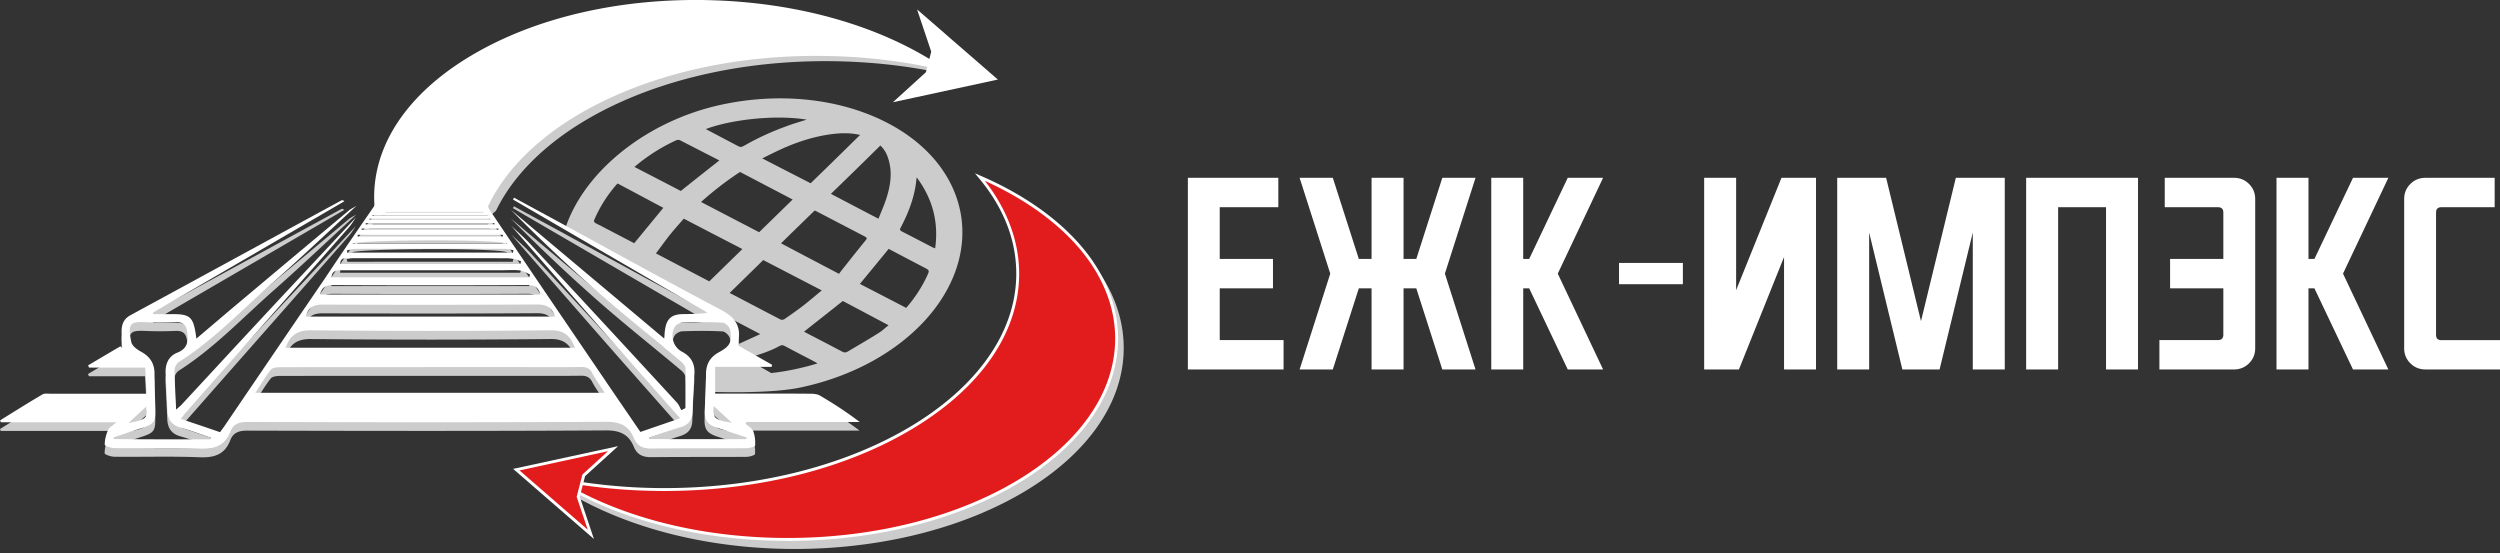 <svg width="131" height="29" fill="none" xmlns="http://www.w3.org/2000/svg">
    <rect width="100%" height="100%" fill="#333333" stroke="none"/>
    <path d="M19.69 11.123c.108.048.216.145.323.145 1.67.01 3.335.016 5.005-.005.172 0 .34-.178.512-.27.032.146.016.323.097.437 1.998 2.957 4.003 5.91 6.012 8.856.636.938 1.277 1.87 1.912 2.801.7-.242 1.363-.468 2.08-.716-1.266-1.438-2.484-2.812-3.696-4.191-1.724-1.966-3.437-3.933-5.155-5.9.334.319.684.62.996.954 2.57 2.77 5.14 5.544 7.699 8.324.097.107.15.258.22.387l.227-.113c0-.695.01-1.39-.011-2.085-.005-.118-.124-.264-.232-.35-1.438-1.206-2.914-2.375-4.326-3.614a89.55 89.55 0 0 1-4.595-4.343c2.667 2.242 5.334 4.477 8.043 6.756.016-.205.022-.345.043-.485.081-.55.345-.786.9-.797.431-.011.862 0 1.325-.076-3.4-1.977-6.798-3.954-10.192-5.93.016-.033.037-.066.053-.098l2.145 1.164c.258.14.517.28.77.42 2.64 1.438 5.269 2.893 7.93 4.293.716.378 1.05.825.916 1.617-.022.113 0 .237 0 .258.62.356 1.19.684 1.761 1.008-.01.037-.016.07-.027.107h-2.957v1.401h.55c1.48 0 2.957-.005 4.438.006.173 0 .372.016.512.102a20.68 20.68 0 0 1 2.074 1.379H39.1c-.01.032-.027.065-.038.097.135.124.335.22.4.377.09.232.118.506.101.754-.005.06-.29.146-.447.146-1.659.01-3.318 0-4.977.016-.431.005-.744-.108-.922-.533-.264-.642-.7-.868-1.443-.868-6.276.038-12.553.027-18.829.011-.43 0-.727.108-.878.501-.29.765-.856.927-1.627.894-1.476-.059-2.957-.01-4.439-.027-.183 0-.517-.113-.517-.177-.005-.26.07-.528.173-.77.053-.13.22-.216.436-.405H.038L0 22.48c.738-.458 1.476-.921 2.225-1.363.102-.06.264-.032.399-.032H7.67a88.946 88.946 0 0 0-.07-1.369H4.66c-.016-.038-.032-.08-.049-.118.566-.334 1.126-.668 1.692-.997.032.032.07.065.102.097a16.997 16.997 0 0 1-.037-.749c-.017-.404.048-.754.463-.98 3.685-1.999 7.364-4.008 11.05-6.012.037-.022.08-.022.16.043-3.345 1.944-6.685 3.89-10.03 5.834l.016.08h1.007c.89-.005 1.078.146 1.212 1.008.011.07.022.146.038.275.83-.7 1.622-1.38 2.419-2.047 1.853-1.557 3.706-3.109 5.565-4.66.124-.103.275-.167.41-.253-1.439 1.325-2.856 2.672-4.321 3.965-1.632 1.438-3.13 3.038-4.983 4.218-.119.075-.232.264-.232.398.005.68.049 1.358.08 2.102.13-.119.206-.178.276-.248 1.357-1.466 2.715-2.936 4.078-4.402 1.686-1.815 3.383-3.62 5.074-5.43-.118.167-.22.35-.355.506-2.85 3.238-5.7 6.47-8.55 9.708-.091.102-.172.216-.274.35.722.243 1.379.464 2.052.695.07-.097.14-.188.21-.285 1.762-2.591 3.518-5.183 5.285-7.769.878-1.32 1.778-2.618 2.672-3.921Zm-6.314 9.917h18.306c-.242-.382-.474-.69-.652-1.029-.14-.269-.328-.328-.609-.323-1.06.016-2.122.006-3.178.006-4.197 0-8.393 0-12.584.005-.162 0-.388.027-.475.135-.28.355-.511.754-.808 1.206Zm1.584-2.36h15.154c-.231-.619-.55-.926-1.276-.915-4.18.043-8.361.043-12.542 0-.738-.005-1.099.264-1.336.916Zm-3.927 4.8c.005-.026.01-.058.022-.085-.534-.178-1.056-.378-1.595-.528-.485-.135-.679-.442-.695-.91-.027-.642-.06-1.283-.092-1.924-.027-.49.146-.91.61-1.094.538-.21.586-.592.522-1.077-.049-.356-.194-.533-.577-.523-.506.022-1.018.027-1.519.006-.883-.043-1.04.021-.835 1.034.038.194.291.388.49.496.485.258.733.625.728 1.18 0 .598.026 1.195.043 1.788.016.738-.054.835-.744 1.056-.485.156-.964.318-1.449.48.005.026.016.059.022.086 1.686.016 3.377.016 5.069.016Zm28.051-.01c.01-.027.022-.054.032-.086-.517-.173-1.029-.34-1.546-.512-.517-.172-.668-.377-.652-.921.022-.625.065-1.255.065-1.88 0-.534.216-.905.684-1.159.577-.312.7-.544.577-1.185-.027-.145-.248-.355-.388-.36-.7-.038-1.406-.033-2.107-.006-.145.005-.35.124-.414.248-.238.452-.065 1.04.387 1.276.501.264.695.652.652 1.207a48.575 48.575 0 0 0-.097 1.967c-.016.414-.215.657-.608.78-.56.178-1.121.372-1.681.556a.32.32 0 0 1 .01.07c1.703.005 3.395.005 5.086.005Zm-23.068-6.421h13.048c-.156-.49-.447-.642-.943-.636-3.717.021-7.44.021-11.157.005-.48-.005-.813.092-.948.63Zm.749-1.159H28.31c-.103-.393-.324-.5-.695-.495-3.383.016-6.772.016-10.155 0-.372-.006-.604.097-.695.495Zm.598-.9h10.36l.048-.15c-.178-.076-.35-.189-.533-.21-.297-.038-.598-.011-.895-.011h-8.425c-.275-.005-.517.005-.555.372Zm9.896-.7c.016-.048.027-.097.043-.14-.177-.054-.355-.156-.538-.156-1.196-.01-2.387-.005-3.583-.005h-4.88c-.216 0-.47-.049-.48.301h9.438Zm-.388-.576c.011-.049.016-.097.027-.146-.145-.021-.29-.07-.43-.07-.717-.005-1.434-.005-2.145-.005-1.89 0-3.787 0-5.678.005-.156 0-.318.049-.474.081.01.049.021.092.032.14 2.882-.005 5.775-.005 8.668-.005Zm-.285-.485c-.463-.259-7.882-.205-8.13 0h8.13Zm-.243-.377v-.092h-7.606v.092h7.606Zm-.231-.356v-.059h-7.17v.06h7.17Zm-6.96-.345c.005.022.005.044.01.065h6.745v-.064h-6.756Zm6.534-.177c-.005-.016-.005-.033-.01-.049h-6.32v.049h6.33Zm-.102-.2v-.048h-6.066v.048h6.066Zm-5.813-.398.016.048h5.511v-.048h-5.527Zm5.549.22c0-.01-.006-.026-.006-.037h-5.112v.038h5.118Zm13.015 11.012-.948-.873c-.06.641.043.728.948.873Zm-30.685-.84-.921.856c.932-.183 1.012-.253.92-.856Z" fill="#CCC"/>
    <path d="M20.127 10.438a6.024 6.024 0 0 0 0 .442c0 .08.01.318.021.399l.156.086 5.334-.022.35-.296c2.284-4.719 9.535-8.043 18.015-7.833 2.02.049 3.954.296 5.758.711C46.724 1.884 42.42.558 37.603.435 28.17.202 20.347 4.678 20.127 10.437ZM58.882 18.32c.049-3.534-2.79-6.653-7.16-8.539 1.288 1.54 2.005 3.292 1.983 5.15-.086 6.19-8.366 11.217-18.505 11.222-2.02 0-3.96-.2-5.775-.566 3.082 1.961 7.418 3.179 12.24 3.179 9.433-.011 17.142-4.687 17.217-10.446Z" fill="#CCC"/>
    <path d="M50.349 11.23c.668 3.933-2.915 7.898-8.367 9.067-1.691.366-4.827.232-4.827.232s-.054-1.186.049-1.31c2.936-1.982.108-2.833.108-2.833l-7.677-4.46c.986-2.937 4.229-5.587 8.156-6.438 6.007-1.299 11.782 1.314 12.558 5.742Zm-6.384 3.12c.032-.044.064-.092.102-.14.431-.545.862-1.089 1.304-1.633.08-.097.037-.135-.06-.188-.84-.437-1.68-.873-2.515-1.31a1.198 1.198 0 0 0-.108-.048c-.598.582-1.19 1.158-1.762 1.718.986.523 1.994 1.051 3.039 1.6Zm-.905.867-3.066-1.59c-.57.56-1.163 1.137-1.756 1.72-.005-.006 0 .005.01.01.89.463 1.773.932 2.662 1.39.038.021.151.005.189-.022.328-.226.652-.452.964-.69.345-.269.673-.549.997-.818Zm-8.69-1.94c.954.502 1.88.986 2.796 1.466.577-.56 1.164-1.137 1.735-1.692-1.019-.528-2.042-1.056-3.071-1.594-.242.28-.506.57-.743.867-.259.329-.49.657-.717.953Zm4.407-4.266a17.214 17.214 0 0 0-2.042 1.573l3.044 1.584c.587-.571 1.174-1.148 1.756-1.713-.905-.475-1.82-.954-2.758-1.444Zm-.361 9.142c.097-.043.959-.431 1.422-.647-.851-.447-1.621-.85-2.419-1.266l-.113.151c.824.361 1.536.469 1.11 1.762Zm5.123-7.995c.824.431 1.643.862 2.494 1.304.135-.35.291-.69.404-1.04.243-.738.34-1.47.081-2.187a1.451 1.451 0 0 0-.388-.609c-.872.862-1.734 1.703-2.59 2.532Zm1.53-3.087c-.56-.129-1.115-.102-1.675-.016-.89.14-1.713.42-2.5.781-.318.146-.625.302-.953.464.856.441 1.686.867 2.537 1.303.851-.824 1.713-1.67 2.591-2.532Zm-7.375 1.336c-.684-.35-1.38-.71-2.08-1.066-.043-.022-.14-.006-.193.016-.62.285-1.18.625-1.697 1.007-.173.13-.334.264-.48.383.83.43 1.638.846 2.43 1.26.652-.522 1.32-1.05 2.02-1.6Zm7.364 6.47c.803.415 1.616.835 2.425 1.256a7.085 7.085 0 0 0 1.104-1.692c.124-.275.124-.275-.173-.43a520.55 520.55 0 0 1-1.847-.97c-.517.63-1.024 1.25-1.509 1.836ZM32.361 9.614c-.049.049-.081.086-.113.124a6.967 6.967 0 0 0-1.105 1.772c-.038.097-.01.14.086.194.399.2.792.41 1.186.614.28.146.554.291.818.426l1.525-1.853c-.787-.42-1.584-.846-2.397-1.277Zm11.803 6.158c-.684.544-1.358 1.072-2.031 1.605l.092.054c.635.329 1.271.657 1.901.991.108.06.194.06.302-.005.533-.318 1.077-.63 1.6-.96.2-.123.366-.285.533-.414-.813-.43-1.61-.857-2.397-1.271Zm-1.89-9.503c-1.693-.275-4.014.01-5.291.495.533.28 1.061.56 1.595.84.242.13.242.13.506-.02.668-.378 1.384-.701 2.128-.97.34-.13.69-.227 1.061-.345Zm.549 12.778c.005 0 .01-.01 0-.016-.054-.032-.087-.048-.119-.07-.528-.275-1.061-.55-1.584-.83-.107-.059-.177-.054-.296.011-.883.496-2.365.776-3.383 1.088l.005.291c0-.01.081.011.092.011 1.805.22 3.54.043 5.285-.485Zm5.209-9.756c-.005.065-.016.13-.021.188-.092.84-.394 1.654-.82 2.457-.048.092-.037.14.07.194.54.275 1.073.555 1.606.83.038.021.08.032.135.053.188-1.346-.119-2.585-.97-3.722Z" fill="#CCC"/>
    <path d="M62.244 9.318h4.74v1.54h-3.07v2.71h2.79v1.541h-2.79v2.71h3.345v1.54h-5.015V9.319ZM68.1 9.318h1.74l1.362 4.25h.668v-4.25h1.676v4.25h.668l1.363-4.25h1.74l-1.605 5.02 1.605 5.022h-1.74l-1.363-4.251h-.668v4.25H71.87v-4.25h-.668l-1.363 4.25H68.1l1.606-5.02-1.606-5.021ZM78.141 9.318h1.675v4.25h.313l2.02-4.25h1.853l-2.375 5.02 2.375 5.022H82.15l-2.02-4.251h-.313v4.25h-1.675V9.319ZM84.837 13.778h3.346v1.115h-3.346v-1.115ZM89.298 9.318h1.675v5.888l2.376-5.888h1.81V19.36h-1.675v-5.894l-2.365 5.894h-1.821V9.318ZM96.269 9.318h2.564l1.821 7.488h.011l1.821-7.488h2.564V19.36h-1.676v-7.176l-1.74 7.176h-1.95l-1.74-7.176v7.176H96.27V9.318ZM106.176 9.318h5.856V19.36h-1.676v-8.502h-2.51v8.502h-1.676V9.318h.006ZM113.433 9.318h3.625c.313 0 .577.107.792.323.216.215.323.48.323.792v7.811c0 .313-.107.577-.323.792a1.075 1.075 0 0 1-.792.323h-3.905v-1.54h3.07c.183 0 .28-.092.28-.28v-2.43h-2.79v-1.54h2.79v-2.43c0-.183-.091-.28-.28-.28h-2.79V9.317ZM119.289 9.318h1.675v4.25h.312l2.021-4.25h1.853l-2.376 5.02 2.376 5.022h-1.853l-2.021-4.251h-.312v4.25h-1.675V9.319ZM127.094 9.318h3.626v1.54h-2.791c-.188 0-.28.092-.28.28v6.406c0 .189.092.28.28.28H131v1.535h-3.906c-.312 0-.576-.107-.792-.323a1.079 1.079 0 0 1-.323-.792v-7.811c0-.313.108-.577.323-.792.216-.216.48-.323.792-.323ZM19.685 10.083a6.024 6.024 0 0 0 0 .442c0 .08.01.317.021.398l.157.086 5.333-.021.35-.296c2.284-4.72 9.535-8.043 18.015-7.833a28.84 28.84 0 0 1 5.759.71C46.292 1.534 41.988.204 37.166.085c-9.433-.237-17.26 4.24-17.481 9.999Z" fill="#fff"/>
    <path d="m19.841 11.085-.205-.113-.005-.038c-.01-.08-.016-.29-.021-.388v-.016a6.174 6.174 0 0 1 0-.447c.107-2.812 1.998-5.409 5.322-7.31C28.245.875 32.587-.105 37.161.008c4.681.118 9.013 1.357 12.197 3.501l.339.232-.399-.091a29.076 29.076 0 0 0-5.742-.712c-4.105-.102-8.011.61-11.297 2.064-3.179 1.4-5.538 3.437-6.648 5.732l-.006.016-.382.323-5.382.01Zm-.065-.21.103.054 5.285-.022.312-.27c1.132-2.316 3.513-4.374 6.718-5.79 3.308-1.46 7.235-2.177 11.361-2.075 1.838.044 3.637.254 5.366.625C45.802 1.415 41.643.262 37.156.154c-9.374-.231-17.18 4.218-17.396 9.929a5.99 5.99 0 0 0 0 .436v.016c.006.081.011.248.016.34Z" fill="#fff"/>
    <path d="m47.051 5.224 1.536-1.401.29-1.12L48.216.73l3.906 3.388-5.07 1.105Z" fill="#fff"/>
    <path d="m46.788 5.358 1.729-1.573.28-1.077-.743-2.214 4.234 3.674-5.5 1.19ZM48.377.973l.582 1.724-.302 1.169-1.341 1.223 4.643-1.008L48.377.973ZM19.701 10.665c.108.048.216.145.323.145 1.67.01 3.335.016 5.005-.005.172 0 .34-.178.512-.27.032.146.016.324.097.437 1.993 2.963 4.002 5.91 6.007 8.862.635.937 1.276 1.869 1.912 2.8.7-.242 1.363-.468 2.08-.716-1.267-1.438-2.484-2.812-3.696-4.19-1.724-1.967-3.437-3.933-5.156-5.9.334.318.684.62.997.954 2.57 2.769 5.14 5.543 7.698 8.323.097.108.151.259.221.388l.226-.113c0-.695.011-1.39-.01-2.085-.006-.119-.124-.264-.232-.35-1.438-1.207-2.915-2.376-4.326-3.615a89.506 89.506 0 0 1-4.595-4.342c2.666 2.24 5.333 4.477 8.043 6.755.016-.204.021-.344.043-.484.08-.55.345-.787.9-.798.43-.01.861 0 1.325-.075-3.4-1.977-6.799-3.954-10.193-5.931.016-.033.038-.065.054-.098.717.388 1.428.776 2.144 1.164.259.14.517.28.77.42 2.64 1.439 5.27 2.893 7.93 4.294.717.377 1.051.824.916 1.616-.021.113 0 .237 0 .259.62.355 1.191.684 1.762 1.007-.01.038-.016.07-.027.108h-2.957v1.4h.549c1.481 0 2.957-.005 4.439.006.172 0 .372.016.512.102.706.415 1.395.862 2.074 1.38h-5.942c-.011.032-.027.064-.038.096.135.124.334.221.399.378.091.231.118.506.102.754-.005.059-.29.145-.447.145-1.66.01-3.319 0-4.978.016-.43.006-.743-.107-.921-.533-.264-.641-.7-.867-1.444-.867-6.276.037-12.552.026-18.828.01-.431 0-.727.108-.878.501-.291.765-.857.927-1.627.895-1.476-.06-2.958-.011-4.44-.027-.182 0-.516-.113-.516-.178-.006-.259.07-.528.172-.77.054-.13.221-.216.437-.405H.043c-.01-.032-.027-.07-.037-.102.738-.458 1.476-.921 2.225-1.363.102-.059.264-.032.398-.032h5.048a89.058 89.058 0 0 0-.07-1.368H4.666c-.017-.038-.033-.081-.049-.119.566-.334 1.126-.668 1.692-.997.032.033.07.065.102.097a16.993 16.993 0 0 1-.038-.748c-.016-.404.049-.755.464-.98 3.684-2 7.364-4.009 11.049-6.013.037-.022.08-.022.161.043-3.345 1.945-6.685 3.89-10.03 5.834l.016.081H9.04c.889-.005 1.077.146 1.212 1.008.01.07.022.145.038.274.83-.7 1.621-1.379 2.419-2.047a2308.57 2308.57 0 0 1 5.565-4.66c.123-.102.274-.167.409-.253-1.438 1.325-2.855 2.672-4.32 3.965-1.633 1.438-3.13 3.039-4.984 4.218-.118.076-.231.264-.231.399.005.679.048 1.358.08 2.1.13-.118.205-.177.275-.247 1.358-1.465 2.715-2.936 4.078-4.401 1.687-1.816 3.384-3.62 5.075-5.43-.118.166-.22.35-.355.506-2.85 3.238-5.7 6.47-8.55 9.708-.092.102-.172.215-.275.35.722.242 1.38.463 2.053.695l.21-.286c1.761-2.591 3.518-5.182 5.285-7.768.878-1.325 1.777-2.624 2.677-3.927Zm-6.319 9.917h18.306c-.243-.382-.474-.69-.652-1.029-.14-.269-.329-.328-.609-.323-1.061.016-2.122.006-3.178.006-4.197 0-8.394 0-12.585.005-.162 0-.388.027-.474.135-.28.355-.512.754-.808 1.206Zm1.584-2.36H30.12c-.232-.619-.55-.926-1.277-.915-4.18.043-8.36.043-12.541 0-.738-.005-1.1.264-1.336.916Zm-3.927 4.8c.005-.026.01-.058.021-.085-.533-.178-1.056-.378-1.594-.528-.485-.135-.68-.442-.695-.91a229.72 229.72 0 0 0-.092-1.924c-.027-.49.145-.91.609-1.094.538-.21.587-.592.522-1.077-.048-.356-.194-.533-.576-.523-.507.022-1.018.027-1.52.006-.883-.043-1.04.021-.834 1.034.037.194.29.388.49.496.485.258.733.625.727 1.18 0 .598.027 1.195.043 1.788.016.738-.054.835-.743 1.056-.485.156-.964.318-1.45.48.006.026.017.059.022.086 1.686.016 3.378.016 5.07.016Zm28.056-.01c.01-.027.022-.054.032-.086l-1.546-.512c-.517-.172-.668-.377-.652-.921.022-.625.065-1.255.065-1.88 0-.534.215-.905.684-1.159.577-.312.7-.544.577-1.185-.027-.145-.248-.355-.388-.36-.7-.038-1.406-.033-2.107-.006-.145.005-.35.124-.414.248-.237.452-.065 1.04.387 1.277.501.264.695.651.652 1.206a48.57 48.57 0 0 0-.097 1.967c-.016.414-.215.657-.608.78-.56.178-1.121.372-1.681.556a.32.32 0 0 1 .01.07c1.703.005 3.395.005 5.086.005ZM16.027 16.59h13.048c-.156-.49-.447-.64-.943-.635-3.717.021-7.44.021-11.157.005-.485-.005-.819.092-.948.63Zm.743-1.158h11.545c-.102-.393-.323-.5-.695-.495a1067.5 1067.5 0 0 1-10.155 0c-.371-.006-.598.097-.695.495Zm.599-.9h10.36c.015-.048.031-.102.048-.15-.178-.076-.35-.189-.534-.21-.296-.038-.598-.011-.894-.011h-8.426c-.274-.005-.517.005-.554.372Zm9.896-.7c.016-.048.027-.097.043-.14-.178-.054-.356-.156-.539-.156-1.196-.01-2.386-.005-3.582-.005h-4.881c-.216 0-.469-.049-.48.301h9.439Zm-.388-.576c.01-.049.016-.097.027-.146-.146-.021-.291-.07-.431-.07-.717-.005-1.433-.005-2.144-.005-1.891 0-3.787 0-5.678.005-.157 0-.318.049-.474.081.01.049.021.092.032.14 2.887-.005 5.775-.005 8.668-.005Zm-.286-.485c-.463-.259-7.881-.205-8.129 0h8.13Zm-.242-.377v-.092h-7.607v.092h7.607Zm-.232-.356v-.059h-7.17v.06h7.17Zm-6.96-.344c.005.021.005.043.01.064h6.746v-.064h-6.756Zm6.535-.184c-.006-.016-.006-.032-.011-.048h-6.32v.048h6.33Zm-.103-.194v-.048h-6.066v.048h6.066Zm-5.812-.398.016.048h5.51v-.048h-5.526Zm5.548.22c0-.01-.005-.026-.005-.037h-5.112v.038h5.117ZM38.346 22.15l-.948-.873c-.06.641.038.728.948.873Zm-30.69-.84-.922.856c.938-.183 1.013-.253.921-.856Z" fill="#fff"/>
    <path d="M58.51 17.819c.049-3.534-2.79-6.653-7.16-8.539 1.288 1.54 2.005 3.292 1.983 5.15-.08 6.19-8.36 11.216-18.5 11.222-2.02 0-3.96-.2-5.775-.566 3.082 1.961 7.419 3.179 12.24 3.179 9.428-.006 17.137-4.682 17.212-10.446Z" fill="#E21C1C"/>
    <path d="M41.276 28.34c-4.681 0-9.034-1.131-12.266-3.19l-.345-.22.404.08a29.16 29.16 0 0 0 5.743.566h.016c10.08-.005 18.343-5.004 18.424-11.146.022-1.8-.636-3.512-1.96-5.101l-.206-.248.297.129c2.198.948 4.019 2.22 5.263 3.674 1.293 1.508 1.966 3.216 1.94 4.94-.038 2.812-1.86 5.457-5.134 7.445-3.265 1.977-7.58 3.07-12.16 3.076-.005-.005-.01-.005-.016-.005Zm-11.824-3.098c3.167 1.902 7.348 2.947 11.824 2.947h.017c9.379-.005 17.066-4.654 17.142-10.37.021-1.686-.636-3.356-1.907-4.838-1.18-1.374-2.877-2.58-4.924-3.507 1.201 1.53 1.82 3.238 1.799 4.956-.038 3.022-1.999 5.861-5.517 7.995-3.507 2.128-8.145 3.297-13.058 3.302h-.016c-1.826 0-3.631-.162-5.36-.485Z" fill="#fff"/>
    <path d="m32.129 23.508-1.535 1.4-.291 1.121.662 1.972-3.905-3.389 5.069-1.104Z" fill="#E21C1C"/>
    <path d="m31.122 28.243-4.235-3.674 5.5-1.19-1.729 1.572-.28 1.078.744 2.214Zm-3.9-3.593 3.576 3.108-.581-1.724.301-1.169 1.342-1.223-4.639 1.008Z" fill="#fff"/>
</svg>
